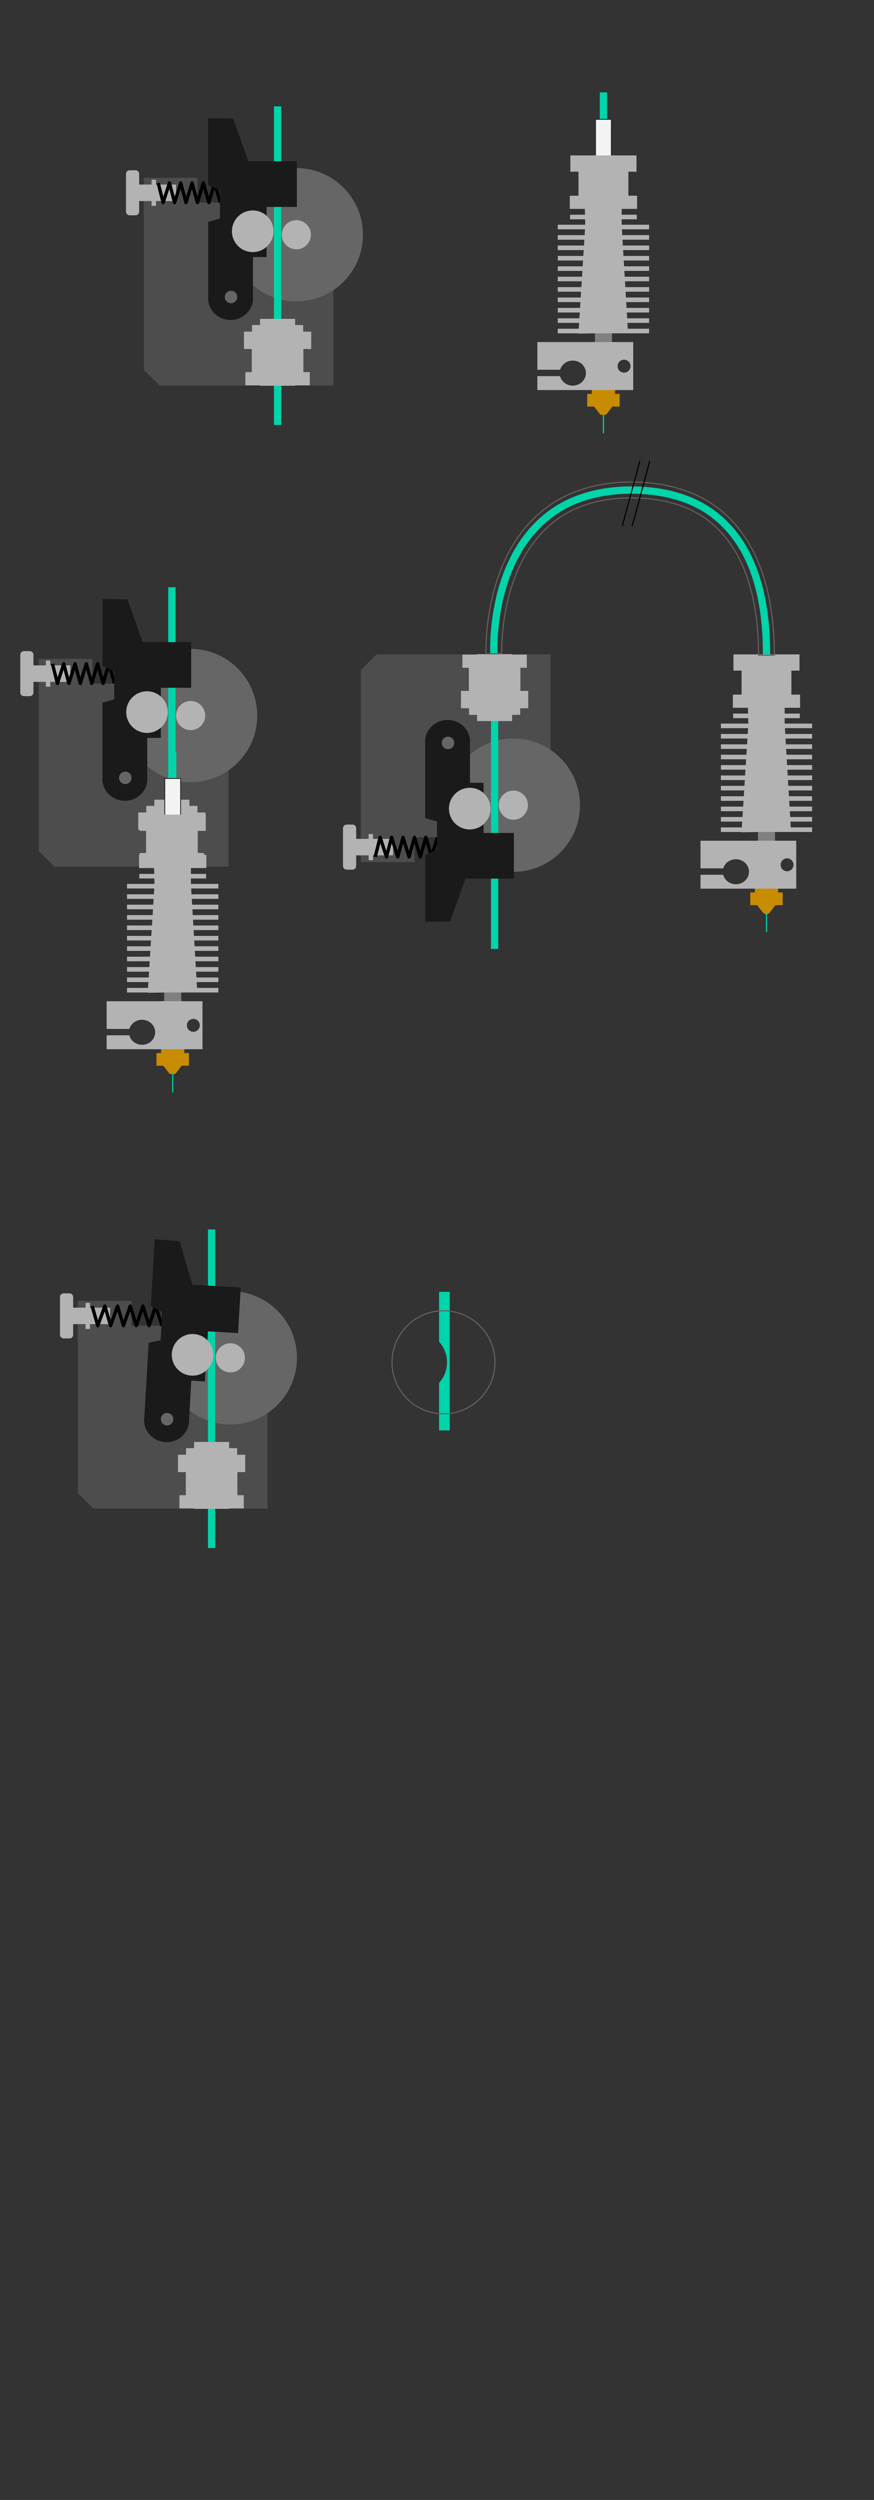 <?xml version="1.0" encoding="UTF-8" standalone="no"?>
<svg
   xmlns:dc="http://purl.org/dc/elements/1.1/"
   xmlns:cc="http://creativecommons.org/ns#"
   xmlns:rdf="http://www.w3.org/1999/02/22-rdf-syntax-ns#"
   xmlns:svg="http://www.w3.org/2000/svg"
   xmlns="http://www.w3.org/2000/svg"
   xmlns:sodipodi="http://sodipodi.sourceforge.net/DTD/sodipodi-0.dtd"
   xmlns:inkscape="http://www.inkscape.org/namespaces/inkscape"
   width="210mm"
   height="600mm"
   viewBox="0 0 210 600"
   version="1.1"
   id="svg3142"
   inkscape:version="1.0.2 (e86c8708, 2021-01-15)"
   sodipodi:docname="extruders.svg">
  <rect x="0" y="0" width="210" height="600" fill="#333333" stroke="none"/>
  <defs
     id="defs3136">
    <inkscape:path-effect
       effect="skeletal"
       id="path-effect5780"
       is_visible="true"
       lpeversion="1"
       pattern="m 149.296,279.045 h 3.8 v 2.034 h -3.8 z"
       copytype="single_stretched"
       prop_scale="1"
       scale_y_rel="false"
       spacing="0"
       normal_offset="0"
       tang_offset="0"
       prop_units="false"
       vertical_pattern="true"
       hide_knot="false"
       fuse_tolerance="0" />
    <inkscape:path-effect
       effect="skeletal"
       id="path-effect5660"
       is_visible="true"
       lpeversion="1"
       pattern="m 158.964,279.271 h 3.8 v 2.034 h -3.8 z"
       copytype="single_stretched"
       prop_scale="1"
       scale_y_rel="false"
       spacing="0"
       normal_offset="0"
       tang_offset="0"
       prop_units="false"
       vertical_pattern="true"
       hide_knot="false"
       fuse_tolerance="0" />
    <inkscape:path-effect
       effect="skeletal"
       id="path-effect5631"
       is_visible="true"
       lpeversion="1"
       pattern="#rect1261-78-5-0-7"
       copytype="single_stretched"
       prop_scale="1"
       scale_y_rel="false"
       spacing="0"
       normal_offset="0"
       tang_offset="0"
       prop_units="false"
       vertical_pattern="true"
       hide_knot="false"
       fuse_tolerance="0" />
    <inkscape:path-effect
       effect="skeletal"
       id="path-effect5616"
       is_visible="true"
       lpeversion="1"
       pattern="M 0,5 C 0,2.24 2.24,0 5,0 7.76,0 10,2.24 10,5 10,7.76 7.76,10 5,10 2.24,10 0,7.76 0,5 Z"
       copytype="single_stretched"
       prop_scale="1"
       scale_y_rel="false"
       spacing="0"
       normal_offset="0"
       tang_offset="0"
       prop_units="false"
       vertical_pattern="false"
       hide_knot="false"
       fuse_tolerance="0" />
    <inkscape:path-effect
       effect="spiro"
       id="path-effect5612"
       is_visible="true"
       lpeversion="1" />
    <inkscape:path-effect
       effect="spiro"
       id="path-effect5608"
       is_visible="true"
       lpeversion="1" />
    <inkscape:path-effect
       effect="bspline"
       id="path-effect5594"
       is_visible="true"
       lpeversion="1"
       weight="33.333"
       steps="2"
       helper_size="0"
       apply_no_weight="true"
       apply_with_weight="true"
       only_selected="false" />
    <inkscape:path-effect
       effect="skeletal"
       id="path-effect5544"
       is_visible="true"
       lpeversion="1"
       pattern="m 158.964,279.271 h 3.8 v 2.034 h -3.8 z"
       copytype="single_stretched"
       prop_scale="1"
       scale_y_rel="false"
       spacing="0"
       normal_offset="0"
       tang_offset="0"
       prop_units="false"
       vertical_pattern="true"
       hide_knot="false"
       fuse_tolerance="0" />
  </defs>
  <sodipodi:namedview
     id="base"
     pagecolor="#ffffff"
     bordercolor="#666666"
     borderopacity="1.0"
     inkscape:pageopacity="0.0"
     inkscape:pageshadow="2"
     inkscape:zoom="1.51"
     inkscape:cx="276.58637"
     inkscape:cy="1244.1662"
     inkscape:document-units="mm"
     inkscape:current-layer="g3134"
     inkscape:document-rotation="0"
     showgrid="false"
     inkscape:window-width="1920"
     inkscape:window-height="1027"
     inkscape:window-x="1440"
     inkscape:window-y="25"
     inkscape:window-maximized="1"
     inkscape:snap-midpoints="true" />
  <g
     inkscape:label="Layer 1"
     inkscape:groupmode="layer"
     id="layer1">
    <g
       id="g3134"
       transform="translate(-52.557,-124.814)">
      <g
         id="g8384"
         style="display:inline"
         transform="matrix(0.265,0,0,0.265,72.175,-50.994)">
        <path
           id="rect1261-78"
           style="display:inline;fill:#00d4aa;stroke-width:3;stroke-opacity:0.637"
           d="m 469.797,747.082 v 286.971 l 2.723,3.086 h 0.07 v 18.725 h 1.053 v -18.725 h 0.012 l 2.756,-3.086 V 747.082 Z" />
        <rect
           style="display:inline;fill:#f3f3f3;fill-opacity:1;stroke:#232323;stroke-width:0.756;stroke-miterlimit:4;stroke-dasharray:none;stroke-opacity:1"
           id="rect1662-7-9-4"
           width="14.362"
           height="139.687"
           x="465.922"
           y="771.493" />
        <path
           id="rect16685-9"
           style="display:inline;fill:#808080;fill-opacity:1;stroke:none;stroke-width:0.099;stroke-miterlimit:4;stroke-dasharray:none;stroke-opacity:0.992"
           d="m 462.709,896.497 v 68.787 h 2.647 v 7.938 h -2.646 v 18.896 h 20.787 v -18.896 h -2.645 v -7.938 h 2.645 V 896.497 h -2.645 -15.496 z" />
        <path
           id="rect16677-0"
           style="fill:#b3b3b3;fill-opacity:1;stroke:none;stroke-width:0.113;stroke-miterlimit:4;stroke-dasharray:none;stroke-opacity:0.992"
           d="m 115.463,652.43 v 14.725 h 7.361 v 21.768 h -7.896 v 11.936 h 13.654 l 0.135,5.27 h -13.537 v 4.164 h 13.645 l 0.125,4.895 h -24.926 v 4.166 h 24.709 l -0.33,5.252 h -24.379 v 4.166 h 24.115 l -0.33,5.252 h -23.785 v 4.164 h 23.521 l -0.33,5.252 h -23.191 v 4.166 h 22.928 l -0.33,5.252 h -22.598 v 4.166 h 22.334 l -0.33,5.252 h -22.004 v 4.164 h 21.742 l -0.332,5.252 h -21.41 v 4.166 h 21.148 l -0.332,5.252 h -20.816 v 4.166 h 20.555 l -0.332,5.252 h -20.223 v 4.164 h 19.961 l -0.332,5.252 h -19.629 v 4.166 h 19.367 l -0.332,5.252 h -19.035 v 4.166 h 18.773 l -0.018,0.279 15.227,-0.279 h 48.855 v -4.166 h -19.365 l -0.309,-5.252 h 19.674 v -4.166 h -19.92 l -0.311,-5.252 h 20.23 v -4.164 h -20.477 l -0.311,-5.252 h 20.787 v -4.166 H 165.828 l -0.311,-5.252 h 21.344 v -4.166 h -21.59 l -0.311,-5.252 h 21.9 v -4.164 h -22.146 l -0.311,-5.252 h 22.457 v -4.166 H 164.158 l -0.309,-5.252 h 23.012 v -4.166 h -23.258 l -0.311,-5.252 h 23.568 v -4.164 h -23.814 l -0.311,-5.252 h 24.125 v -4.166 h -24.371 l -0.311,-5.252 h 24.682 v -4.166 h -24.922 v -4.895 h 13.766 v -4.164 h -13.766 v -5.27 h 14.016 v -11.936 h -7.895 V 667.154 h 7.361 v -14.725 z"
           transform="translate(327.661,151.758)" />
        <path
           id="rect16693-9-0"
           style="display:inline;fill:#c88c00;fill-opacity:1;stroke:none;stroke-width:0.125;stroke-miterlimit:4;stroke-dasharray:none;stroke-opacity:0.992"
           d="m 460.306,992.018 v 22.156 h 2.25 v 5.99 H 458.39 v 11.49 h 6.252 l 5.738,7.441 h 5.1 l 5.73,-7.441 h 6.605 v -11.49 h -4.166 v -5.99 h 2.25 v -22.156 z" />
        <path
           id="rect16691-8-8-9"
           style="display:inline;fill:#b3b3b3;fill-opacity:1;stroke:none;stroke-width:0.113;stroke-miterlimit:4;stroke-dasharray:none;stroke-opacity:0.992"
           d="m 413.191,973.223 v 25.082 h 20.658 a 11.896,11.339 0 0 1 11.463,-8.303 11.896,11.339 0 0 1 11.896,11.338 11.896,11.339 0 0 1 -11.896,11.338 11.896,11.339 0 0 1 -11.543,-8.596 h -20.578 v 12.605 h 86.93 v -43.465 z m 78.568,15.984 a 5.858,5.858 0 0 1 0.045,0 5.858,5.858 0 0 1 5.857,5.857 5.858,5.858 0 0 1 -5.857,5.857 5.858,5.858 0 0 1 -5.859,-5.857 5.858,5.858 0 0 1 5.814,-5.857 z" />
      </g>
      <g
         id="g5204"
         transform="translate(10.439,-2.916)">
        <g
           id="g3066-9"
           style="fill:#4d4d4d"
           transform="translate(-0.643,121.337)">
          <path
             id="rect886-4"
             style="fill:#4d4d4d;fill-opacity:1;stroke-width:0.265"
             d="m 77.312,49.064 v 5.947 5.947 34.214 l 3.768,3.748 H 122.907 V 55.011 H 90.198 v -5.947 z" />
          <path
             id="rect871-4"
             style="fill:#4d4d4d;stroke-width:0.265"
             d="m 105.087,82.863 v 1.487 h -1.933 v 1.586 h -1.933 v 4.163 h 1.883 v 5.551 h -1.536 v 3.171 h 3.519 v 0.099 h 8.425 v -0.099 h 3.519 v -3.171 h -1.536 v -5.551 h 1.883 v -4.163 h -1.933 v -1.586 h -1.933 v -1.487 z" />
        </g>
        <g
           id="g945-7"
           transform="translate(-0.483,121.393)">
          <ellipse
             style="fill:#666666;stroke:none;stroke-width:0.265"
             id="path936-9"
             cx="113.807"
             cy="62.674"
             rx="16"
             ry="16" />
          <ellipse
             style="fill:#b3b3b3;stroke-width:0.265"
             id="path849-5"
             cx="113.807"
             cy="62.674"
             rx="3.5"
             ry="3.5" />
        </g>
        <path
           id="rect1261-78-5"
           style="display:inline;fill:#00d4aa;stroke-width:0.794;stroke-opacity:0.637"
           d="m 107.942,153.266 v 76.46 h 1.75 V 153.266 Z" />
        <path
           id="rect871-27-6"
           style="fill:#b3b3b3;stroke-width:0.265"
           d="m 104.604,204.256 v 1.487 h -1.933 v 1.586 h -1.933 v 4.163 h 1.883 v 5.551 h -1.536 v 3.171 h 3.519 v 0.099 h 8.425 v -0.099 h 3.519 v -3.171 h -1.536 v -5.551 h 1.883 v -4.163 h -1.933 v -1.586 h -1.933 v -1.487 z" />
        <path
           id="rect4818-1"
           style="fill:#b3b3b3;stroke:none;stroke-width:0.265"
           d="m 73.267,168.596 c -0.487,0 -0.879,0.392 -0.879,0.879 v 2.549 3.956 2.549 c 0,0.487 0.392,0.879 0.879,0.879 h 1.406 c 0.487,0 0.879,-0.392 0.879,-0.879 v -2.549 h 2.988 v 1.16 h 1.057 v -1.16 h 4.833 v -3.956 h -4.833 v -1.159 h -1.057 v 1.159 h -2.988 v -2.549 c 0,-0.487 -0.392,-0.879 -0.879,-0.879 z" />
        <path
           style="fill:none;stroke:#000000;stroke-width:0.8;stroke-linecap:butt;stroke-linejoin:round;stroke-miterlimit:4;stroke-dasharray:none;stroke-opacity:1"
           d="m 80.125,171.646 1.189,4.701 1.523,-4.701 1.224,4.701 1.488,-4.701 1.259,4.701 1.453,-4.701 1.294,4.701 1.418,-4.701 1.33,4.701 1.382,-4.701 1.365,4.701"
           id="path4823-5"
           sodipodi:nodetypes="cccccccccccc" />
        <g
           id="g4816-9"
           style="stroke-width:1;stroke-miterlimit:4;stroke-dasharray:none"
           transform="translate(-0.483,121.393)">
          <path
             id="path882-1"
             style="fill:#1a1a1a;stroke:none;stroke-width:1;stroke-linecap:butt;stroke-linejoin:miter;stroke-miterlimit:4;stroke-dasharray:none;stroke-opacity:1"
             d="m 92.626,34.691 v 16.057 l 2.825,1.289 v 6.74 l -2.825,0.793 v 17.898 a 5.398,5.2 0 0 0 -0.021,0.459 5.398,5.2 0 0 0 5.398,5.2 5.398,5.2 0 0 0 5.398,-5.2 5.398,5.2 0 0 0 -0.021,-0.455 v -9.428 h 3.271 V 56.002 h 7.285 V 45.049 H 102.29 L 98.622,34.791 Z" />
          <circle
             style="fill:#b3b3b3;stroke-width:1;stroke-miterlimit:4;stroke-dasharray:none"
             id="path849-7-3"
             cx="103.325"
             cy="61.844"
             r="5" />
          <circle
             style="fill:#666666;stroke:none;stroke-width:1;stroke-miterlimit:4;stroke-dasharray:none"
             id="path4803-8"
             cx="98.104"
             cy="77.623"
             r="1.5" />
        </g>
      </g>
      <g
         id="g5188"
         transform="translate(55.968,126.296)">
        <g
           id="g3066-2"
           style="fill:#4d4d4d"
           transform="translate(-71.412,107.582)">
          <path
             id="rect886-9"
             style="fill:#4d4d4d;fill-opacity:1;stroke-width:0.265"
             d="m 77.312,49.064 v 5.947 5.947 34.214 l 3.768,3.748 H 122.907 V 55.011 H 90.198 v -5.947 z" />
          <path
             id="rect871-7"
             style="fill:#4d4d4d;stroke-width:0.265"
             d="m 105.087,82.863 v 1.487 h -1.933 v 1.586 h -1.933 v 4.163 h 1.883 v 5.551 h -1.536 v 3.171 h 3.519 v 0.099 h 8.425 v -0.099 h 3.519 v -3.171 h -1.536 v -5.551 h 1.883 v -4.163 h -1.933 v -1.586 h -1.933 v -1.487 z" />
        </g>
        <g
           id="g945-6"
           transform="translate(-71.412,107.582)">
          <ellipse
             style="fill:#666666;stroke:none;stroke-width:0.265"
             id="path936-8"
             cx="113.807"
             cy="62.674"
             rx="16"
             ry="16" />
          <ellipse
             style="fill:#b3b3b3;stroke-width:0.265"
             id="path849-2"
             cx="113.807"
             cy="62.674"
             rx="3.5"
             ry="3.5" />
        </g>
        <path
           id="rect1261-78-9"
           style="display:inline;fill:#00d4aa;stroke-width:0.794;stroke-opacity:0.637"
           d="m 37.012,139.455 v 76.46 h 1.75 v -76.46 z" />
        <path
           id="rect871-27-9"
           style="fill:#b3b3b3;stroke-width:0.265"
           d="m 33.675,190.445 v 1.487 h -1.933 v 1.586 h -1.933 v 4.163 h 1.883 v 5.551 h -1.536 v 3.171 h 3.519 v 0.099 h 8.425 v -0.099 h 3.519 v -3.171 h -1.536 v -5.551 h 1.883 v -4.163 h -1.933 v -1.586 h -1.933 v -1.487 z" />
        <path
           id="rect4818-8"
           style="fill:#b3b3b3;stroke:none;stroke-width:0.265"
           d="m 2.337,154.786 c -0.487,0 -0.879,0.392 -0.879,0.879 v 2.549 3.956 2.549 c 0,0.487 0.392,0.879 0.879,0.879 h 1.406 c 0.487,0 0.879,-0.392 0.879,-0.879 v -2.549 h 2.988 v 1.16 h 1.057 v -1.16 h 4.833 v -3.956 H 8.667 v -1.159 H 7.611 v 1.159 H 4.623 v -2.549 c 0,-0.487 -0.392,-0.879 -0.879,-0.879 z" />
        <path
           style="fill:none;stroke:#000000;stroke-width:0.8;stroke-linecap:butt;stroke-linejoin:round;stroke-miterlimit:4;stroke-dasharray:none;stroke-opacity:1"
           d="m 9.196,157.835 1.189,4.701 1.523,-4.701 1.224,4.701 1.488,-4.701 1.259,4.701 1.453,-4.701 1.294,4.701 1.418,-4.701 1.33,4.701 1.382,-4.701 1.365,4.701"
           id="path4823-3"
           sodipodi:nodetypes="cccccccccccc" />
        <g
           id="g4816-7"
           style="stroke-width:1;stroke-miterlimit:4;stroke-dasharray:none"
           transform="translate(-71.412,107.582)">
          <path
             id="path882-12"
             style="fill:#1a1a1a;stroke:none;stroke-width:1;stroke-linecap:butt;stroke-linejoin:miter;stroke-miterlimit:4;stroke-dasharray:none;stroke-opacity:1"
             d="m 92.626,34.691 v 16.057 l 2.825,1.289 v 6.74 l -2.825,0.793 v 17.898 a 5.398,5.2 0 0 0 -0.021,0.459 5.398,5.2 0 0 0 5.398,5.2 5.398,5.2 0 0 0 5.398,-5.2 5.398,5.2 0 0 0 -0.021,-0.455 v -9.428 h 3.271 V 56.002 h 7.285 V 45.049 H 102.29 L 98.622,34.791 Z" />
          <circle
             style="fill:#b3b3b3;stroke-width:1;stroke-miterlimit:4;stroke-dasharray:none"
             id="path849-7-6"
             cx="103.325"
             cy="61.844"
             r="5" />
          <circle
             style="fill:#666666;stroke:none;stroke-width:1;stroke-miterlimit:4;stroke-dasharray:none"
             id="path4803-1"
             cx="98.104"
             cy="77.623"
             r="1.5" />
        </g>
        <g
           id="g8384-1"
           style="display:inline"
           transform="matrix(0.265,0,0,0.265,-87.287,-19.085)">
          <path
             id="rect1261-78-57"
             style="display:inline;fill:#00d4aa;stroke-width:3;stroke-opacity:0.637"
             d="m 469.797,747.082 v 286.971 l 2.723,3.086 h 0.07 v 18.725 h 1.053 v -18.725 h 0.012 l 2.756,-3.086 V 747.082 Z" />
          <rect
             style="display:inline;fill:#f3f3f3;fill-opacity:1;stroke:#232323;stroke-width:0.756;stroke-miterlimit:4;stroke-dasharray:none;stroke-opacity:1"
             id="rect1662-7-9-4-7"
             width="14.362"
             height="139.687"
             x="465.922"
             y="771.493" />
          <path
             id="rect16685-9-3"
             style="display:inline;fill:#808080;fill-opacity:1;stroke:none;stroke-width:0.099;stroke-miterlimit:4;stroke-dasharray:none;stroke-opacity:0.992"
             d="m 462.709,896.497 v 68.787 h 2.647 v 7.938 h -2.646 v 18.896 h 20.787 v -18.896 h -2.645 v -7.938 h 2.645 V 896.497 h -2.645 -15.496 z" />
          <path
             id="rect16677-0-8"
             style="fill:#b3b3b3;fill-opacity:1;stroke:none;stroke-width:0.113;stroke-miterlimit:4;stroke-dasharray:none;stroke-opacity:0.992"
             d="m 115.463,652.43 v 14.725 h 7.361 v 21.768 h -7.896 v 11.936 h 13.654 l 0.135,5.27 h -13.537 v 4.164 h 13.645 l 0.125,4.895 h -24.926 v 4.166 h 24.709 l -0.33,5.252 h -24.379 v 4.166 h 24.115 l -0.33,5.252 h -23.785 v 4.164 h 23.521 l -0.33,5.252 h -23.191 v 4.166 h 22.928 l -0.33,5.252 h -22.598 v 4.166 h 22.334 l -0.33,5.252 h -22.004 v 4.164 h 21.742 l -0.332,5.252 h -21.41 v 4.166 h 21.148 l -0.332,5.252 h -20.816 v 4.166 h 20.555 l -0.332,5.252 h -20.223 v 4.164 h 19.961 l -0.332,5.252 h -19.629 v 4.166 h 19.367 l -0.332,5.252 h -19.035 v 4.166 h 18.773 l -0.018,0.279 15.227,-0.279 h 48.855 v -4.166 h -19.365 l -0.309,-5.252 h 19.674 v -4.166 h -19.92 l -0.311,-5.252 h 20.23 v -4.164 h -20.477 l -0.311,-5.252 h 20.787 v -4.166 H 165.828 l -0.311,-5.252 h 21.344 v -4.166 h -21.59 l -0.311,-5.252 h 21.9 v -4.164 h -22.146 l -0.311,-5.252 h 22.457 v -4.166 H 164.158 l -0.309,-5.252 h 23.012 v -4.166 h -23.258 l -0.311,-5.252 h 23.568 v -4.164 h -23.814 l -0.311,-5.252 h 24.125 v -4.166 h -24.371 l -0.311,-5.252 h 24.682 v -4.166 h -24.922 v -4.895 h 13.766 v -4.164 h -13.766 v -5.27 h 14.016 v -11.936 h -7.895 V 667.154 h 7.361 v -14.725 z"
             transform="translate(327.661,151.758)" />
          <path
             id="rect16693-9-0-7"
             style="display:inline;fill:#c88c00;fill-opacity:1;stroke:none;stroke-width:0.125;stroke-miterlimit:4;stroke-dasharray:none;stroke-opacity:0.992"
             d="m 460.306,992.018 v 22.156 h 2.25 v 5.99 H 458.39 v 11.49 h 6.252 l 5.738,7.441 h 5.1 l 5.73,-7.441 h 6.605 v -11.49 h -4.166 v -5.99 h 2.25 v -22.156 z" />
          <path
             id="rect16691-8-8-9-0"
             style="display:inline;fill:#b3b3b3;fill-opacity:1;stroke:none;stroke-width:0.113;stroke-miterlimit:4;stroke-dasharray:none;stroke-opacity:0.992"
             d="m 413.191,973.223 v 25.082 h 20.658 a 11.896,11.339 0 0 1 11.463,-8.303 11.896,11.339 0 0 1 11.896,11.338 11.896,11.339 0 0 1 -11.896,11.338 11.896,11.339 0 0 1 -11.543,-8.596 h -20.578 v 12.605 h 86.93 v -43.465 z m 78.568,15.984 a 5.858,5.858 0 0 1 0.045,0 5.858,5.858 0 0 1 5.857,5.857 5.858,5.858 0 0 1 -5.857,5.857 5.858,5.858 0 0 1 -5.859,-5.857 5.858,5.858 0 0 1 5.814,-5.857 z" />
        </g>
      </g>
      <g
         id="g5834"
         transform="translate(10.34,0.608)">
        <g
           id="g3066-9-4"
           style="fill:#4d4d4d"
           transform="matrix(1,0,0,-1,51.6,380.182)">
          <path
             id="rect886-4-6"
             style="fill:#4d4d4d;fill-opacity:1;stroke-width:0.265"
             d="m 77.312,49.064 v 5.947 5.947 34.214 l 3.768,3.748 H 122.907 V 55.011 H 90.198 v -5.947 z" />
          <path
             id="rect871-4-1"
             style="fill:#4d4d4d;stroke-width:0.265"
             d="m 105.087,82.863 v 1.487 h -1.933 v 1.586 h -1.933 v 4.163 h 1.883 v 5.551 h -1.536 v 3.171 h 3.519 v 0.099 h 8.425 v -0.099 h 3.519 v -3.171 h -1.536 v -5.551 h 1.883 v -4.163 h -1.933 v -1.586 h -1.933 v -1.487 z" />
        </g>
        <g
           id="g945-7-0"
           transform="matrix(1,0,0,-1,51.76,380.125)">
          <ellipse
             style="fill:#666666;stroke:none;stroke-width:0.265"
             id="path936-9-2"
             cx="113.807"
             cy="62.674"
             rx="16"
             ry="16" />
          <ellipse
             style="fill:#b3b3b3;stroke-width:0.265"
             id="path849-5-4"
             cx="113.807"
             cy="62.674"
             rx="3.5"
             ry="3.5" />
        </g>
        <path
           id="rect1261-78-5-0"
           style="display:inline;fill:#00d4aa;stroke-width:0.794;stroke-opacity:0.637"
           d="m 160.185,351.957 v -70.375 h 1.75 v 70.375 z" />
        <path
           id="rect871-27-6-4"
           style="fill:#b3b3b3;stroke-width:0.265"
           d="m 156.847,297.262 v -1.487 h -1.933 v -1.586 h -1.933 v -4.163 h 1.883 v -5.551 h -1.536 v -3.171 h 3.519 v -0.099 h 8.425 v 0.099 h 3.519 v 3.171 h -1.536 v 5.551 h 1.883 v 4.163 h -1.933 v 1.586 h -1.933 v 1.487 z" />
        <path
           id="rect4818-1-3"
           style="fill:#b3b3b3;stroke:none;stroke-width:0.265"
           d="m 125.51,332.922 c -0.487,0 -0.879,-0.392 -0.879,-0.879 v -2.549 -3.956 -2.549 c 0,-0.487 0.392,-0.879 0.879,-0.879 h 1.406 c 0.487,0 0.879,0.392 0.879,0.879 v 2.549 h 2.988 v -1.16 h 1.057 v 1.16 h 4.833 v 3.956 h -4.833 v 1.159 h -1.057 v -1.159 h -2.988 v 2.549 c 0,0.487 -0.392,0.879 -0.879,0.879 z" />
        <path
           style="fill:none;stroke:#000000;stroke-width:0.8;stroke-linecap:butt;stroke-linejoin:round;stroke-miterlimit:4;stroke-dasharray:none;stroke-opacity:1"
           d="m 132.368,329.872 1.189,-4.701 1.523,4.701 1.224,-4.701 1.488,4.701 1.259,-4.701 1.453,4.701 1.294,-4.701 1.418,4.701 1.33,-4.701 1.382,4.701 1.365,-4.701"
           id="path4823-5-1"
           sodipodi:nodetypes="cccccccccccc" />
        <g
           id="g4816-9-7"
           style="stroke-width:1;stroke-miterlimit:4;stroke-dasharray:none"
           transform="matrix(1,0,0,-1,51.76,380.125)">
          <path
             id="path882-1-9"
             style="fill:#1a1a1a;stroke:none;stroke-width:1;stroke-linecap:butt;stroke-linejoin:miter;stroke-miterlimit:4;stroke-dasharray:none;stroke-opacity:1"
             d="m 92.626,34.691 v 16.057 l 2.825,1.289 v 6.74 l -2.825,0.793 v 17.898 a 5.398,5.2 0 0 0 -0.021,0.459 5.398,5.2 0 0 0 5.398,5.2 5.398,5.2 0 0 0 5.398,-5.2 5.398,5.2 0 0 0 -0.021,-0.455 v -9.428 h 3.271 V 56.002 h 7.285 V 45.049 H 102.29 L 98.622,34.791 Z" />
          <circle
             style="fill:#b3b3b3;stroke-width:1;stroke-miterlimit:4;stroke-dasharray:none"
             id="path849-7-3-4"
             cx="103.325"
             cy="61.844"
             r="5" />
          <circle
             style="fill:#666666;stroke:none;stroke-width:1;stroke-miterlimit:4;stroke-dasharray:none"
             id="path4803-8-7"
             cx="98.104"
             cy="77.623"
             r="1.5" />
        </g>
        <path
           id="rect1261-78-1"
           style="display:inline;fill:#00d4aa;stroke-width:0.794;stroke-opacity:0.637"
           d="m 225.508,279.624 v 63.408 l 0.72,0.682 h 0.019 v 4.137 h 0.279 v -4.137 h 0.003 l 0.729,-0.682 v -63.408 z" />
        <path
           id="rect16685-9-5"
           style="display:inline;fill:#808080;fill-opacity:1;stroke:none;stroke-width:0.026;stroke-miterlimit:4;stroke-dasharray:none;stroke-opacity:0.992"
           d="m 223.633,305.685 v 18.2 h 0.7 v 2.1 h -0.7 v 5 h 5.5 v -5 h -0.7 v -2.1 h 0.7 v -18.2 h -0.7 -4.1 z" />
        <path
           id="rect16677-0-2"
           style="fill:#b3b3b3;fill-opacity:1;stroke:none;stroke-width:0.03;stroke-miterlimit:4;stroke-dasharray:none;stroke-opacity:0.992"
           d="m 218.451,281.262 v 3.896 h 1.948 v 5.759 h -2.089 v 3.158 h 3.613 l 0.036,1.394 h -3.582 v 1.102 h 3.61 l 0.033,1.295 h -6.595 v 1.102 h 6.538 l -0.087,1.39 h -6.45 v 1.102 h 6.38 l -0.087,1.39 h -6.293 v 1.102 h 6.223 l -0.087,1.39 h -6.136 v 1.102 h 6.066 l -0.087,1.39 h -5.979 v 1.102 h 5.909 l -0.087,1.39 h -5.822 v 1.102 h 5.753 l -0.088,1.39 h -5.665 v 1.102 h 5.596 l -0.088,1.39 h -5.508 v 1.102 h 5.438 l -0.088,1.39 h -5.351 v 1.102 h 5.281 l -0.088,1.39 h -5.193 v 1.102 h 5.124 l -0.088,1.39 h -5.036 v 1.102 h 4.967 l -0.005,0.074 4.029,-0.074 h 12.926 v -1.102 h -5.124 l -0.082,-1.39 h 5.205 v -1.102 h -5.27 l -0.082,-1.39 h 5.353 v -1.102 h -5.418 l -0.082,-1.39 h 5.5 v -1.102 h -5.565 l -0.082,-1.39 h 5.647 v -1.102 h -5.712 l -0.082,-1.39 h 5.794 v -1.102 h -5.86 l -0.082,-1.39 h 5.942 v -1.102 h -6.007 l -0.082,-1.39 h 6.089 v -1.102 h -6.154 l -0.082,-1.39 h 6.236 v -1.102 h -6.301 l -0.082,-1.39 h 6.383 v -1.102 h -6.448 l -0.082,-1.39 h 6.53 v -1.102 h -6.594 v -1.295 h 3.642 v -1.102 h -3.642 v -1.394 h 3.708 v -3.158 h -2.089 v -5.759 h 1.948 v -3.896 z" />
        <path
           id="rect16693-9-0-2"
           style="display:inline;fill:#c88c00;fill-opacity:1;stroke:none;stroke-width:0.033;stroke-miterlimit:4;stroke-dasharray:none;stroke-opacity:0.992"
           d="m 222.997,330.958 v 5.862 h 0.595 v 1.585 h -1.102 v 3.04 h 1.654 l 1.518,1.969 h 1.349 l 1.516,-1.969 h 1.748 v -3.04 h -1.102 v -1.585 h 0.595 v -5.862 z" />
        <path
           id="rect16691-8-8-9-2"
           style="display:inline;fill:#b3b3b3;fill-opacity:1;stroke:none;stroke-width:0.03;stroke-miterlimit:4;stroke-dasharray:none;stroke-opacity:0.992"
           d="m 210.531,325.986 v 6.636 h 5.466 a 3.148,3 0 0 1 3.033,-2.197 3.148,3 0 0 1 3.148,3 3.148,3 0 0 1 -3.148,3 3.148,3 0 0 1 -3.054,-2.274 h -5.445 v 3.335 h 23 v -11.5 z m 20.788,4.229 a 1.55,1.55 0 0 1 0.012,0 1.55,1.55 0 0 1 1.55,1.55 1.55,1.55 0 0 1 -1.55,1.55 1.55,1.55 0 0 1 -1.55,-1.55 1.55,1.55 0 0 1 1.538,-1.55 z" />
        <path
           style="fill:#00d4aa;fill-opacity:1;stroke:none;stroke-width:0.265px;stroke-linecap:butt;stroke-linejoin:miter;stroke-opacity:1"
           d="m 227.258,280.681 c 7.8e-4,-3.859 -0.273,-7.733 -0.94,-11.553 -0.781,-4.487 -2.124,-8.929 -4.316,-12.977 -2.347,-4.331 -5.763,-8.119 -9.999,-10.698 l 0,0 c -5.335,-3.223 -11.62,-4.468 -17.757,-4.501 -6.202,-0.056 -12.553,1.181 -17.966,4.381 l -1e-5,0 c -4.363,2.598 -7.92,6.411 -10.438,10.783 -2.322,4.033 -3.835,8.476 -4.751,12.998 -0.751,3.695 -1.129,7.468 -1.104,11.242 l 1.75,-0.012 c -0.025,-3.649 0.342,-7.302 1.069,-10.882 0.892,-4.374 2.338,-8.642 4.552,-12.472 2.388,-4.134 5.738,-7.737 9.816,-10.153 l 0,0 c 5.047,-3.014 11.095,-4.169 17.059,-4.136 5.912,0.055 11.899,1.215 16.861,4.247 3.945,2.39 7.151,5.957 9.369,10.038 2.085,3.834 3.367,8.097 4.13,12.444 0.648,3.702 0.913,7.475 0.914,11.251 z"
           id="path5618"
           sodipodi:nodetypes="czc"
           inkscape:path-effect="#path-effect5631"
           inkscape:original-d="m 160.86374,280.34879 c -0.0796,-11.8812 4.25335,-38.73662 33.37671,-38.5229 29.12336,0.21373 32.14272,26.14738 32.14278,38.8551" />
        <path
           id="rect1261-78-5-0-7"
           style="display:inline;fill:#00d4aa;stroke-width:0.794;stroke-opacity:0.637"
           d="m 160.025,281.262 v -1 h 1.75 v 1 z" />
        <path
           style="fill:none;stroke:#685f5f;stroke-width:0.265px;stroke-linecap:butt;stroke-linejoin:miter;stroke-opacity:1"
           d="m 158.964,281.135 3.8,-0.025 c -0.024,-3.655 0.335,-7.318 1.05,-10.91 0.877,-4.376 2.283,-8.633 4.442,-12.438 2.306,-4.065 5.526,-7.628 9.458,-9.997 h 1e-5 c 4.81,-2.952 10.686,-4.094 16.513,-4.072 5.784,0.069 11.6,1.214 16.321,4.181 v 1e-5 c 3.796,2.338 6.87,5.859 9.008,9.862 2.031,3.802 3.274,8.052 4.028,12.406 0.638,3.715 0.898,7.51 0.9,11.32 l 3.8,-2e-5 c 0.002,-3.985 -0.276,-7.994 -0.954,-11.962 -0.788,-4.652 -2.161,-9.283 -4.418,-13.548 -2.405,-4.542 -5.931,-8.545 -10.36,-11.308 v 0 c -5.536,-3.394 -12.011,-4.729 -18.296,-4.751 -6.359,-0.07 -12.902,1.255 -18.512,4.623 v 0 c -4.555,2.778 -8.22,6.801 -10.796,11.377 -2.389,4.243 -3.934,8.875 -4.86,13.566 -0.764,3.838 -1.148,7.756 -1.122,11.677 z"
           id="path5618-7-4"
           sodipodi:nodetypes="czc"
           inkscape:path-effect="#path-effect5780"
           inkscape:original-d="m 160.86351,281.12246 c -0.0797,-12.13015 4.25333,-39.54834 33.3766,-39.33014 29.12325,0.2182 32.14261,26.6953 32.14267,39.66931" />
        <g
           id="g5807"
           transform="translate(62.177,5.821)">
          <path
             style="fill:none;stroke:#000000;stroke-width:0.265px;stroke-linecap:butt;stroke-linejoin:miter;stroke-opacity:1"
             d="m 133.784,228.985 -4.233,15.686"
             id="path5783" />
          <path
             style="fill:none;stroke:#000000;stroke-width:0.265px;stroke-linecap:butt;stroke-linejoin:miter;stroke-opacity:1"
             d="m 136.166,228.985 -4.233,15.686"
             id="path5783-9" />
        </g>
      </g>
      <g
         id="g3066-9-2"
         style="fill:#4d4d4d"
         transform="translate(-6.06,387.97)">
        <path
           id="rect886-4-3"
           style="fill:#4d4d4d;fill-opacity:1;stroke-width:0.265"
           d="m 77.312,49.064 v 5.947 5.947 34.214 l 3.768,3.748 H 122.907 V 55.011 H 90.198 v -5.947 z" />
        <path
           id="rect871-4-2"
           style="fill:#4d4d4d;stroke-width:0.265"
           d="m 105.087,82.863 v 1.487 h -1.933 v 1.586 h -1.933 v 4.163 h 1.883 v 5.551 h -1.536 v 3.171 h 3.519 v 0.099 h 8.425 v -0.099 h 3.519 v -3.171 h -1.536 v -5.551 h 1.883 v -4.163 h -1.933 v -1.586 h -1.933 v -1.487 z" />
      </g>
      <g
         id="g945-7-1"
         transform="translate(-5.9,388.026)">
        <ellipse
           style="fill:#666666;stroke:none;stroke-width:0.265"
           id="path936-9-1"
           cx="113.807"
           cy="62.674"
           rx="16"
           ry="16" />
        <ellipse
           style="fill:#b3b3b3;stroke-width:0.265"
           id="path849-5-0"
           cx="113.807"
           cy="62.674"
           rx="3.5"
           ry="3.5" />
      </g>
      <path
         id="rect1261-78-5-1"
         style="display:inline;fill:#00d4aa;stroke-width:0.794;stroke-opacity:0.637"
         d="m 102.524,419.899 v 76.46 h 1.75 v -76.46 z" />
      <path
         id="rect871-27-6-3"
         style="fill:#b3b3b3;stroke-width:0.265"
         d="m 99.186,470.889 v 1.487 h -1.933 v 1.586 h -1.933 v 4.163 h 1.883 v 5.551 h -1.536 v 3.171 h 3.519 v 0.099 h 8.425 v -0.099 h 3.519 v -3.171 h -1.536 v -5.551 h 1.883 v -4.163 h -1.933 v -1.586 h -1.933 v -1.487 z" />
      <path
         id="rect4818-1-8"
         style="fill:#b3b3b3;stroke:none;stroke-width:0.265"
         d="m 67.849,435.23 c -0.487,0 -0.879,0.392 -0.879,0.879 v 2.549 3.956 2.549 c 0,0.487 0.392,0.879 0.879,0.879 h 1.406 c 0.487,0 0.879,-0.392 0.879,-0.879 v -2.549 h 2.988 v 1.16 h 1.057 v -1.16 h 4.833 v -3.956 h -4.833 v -1.159 H 73.122 v 1.159 h -2.988 v -2.549 c 0,-0.487 -0.392,-0.879 -0.879,-0.879 z" />
      <path
         style="fill:none;stroke:#000000;stroke-width:0.8;stroke-linecap:butt;stroke-linejoin:round;stroke-miterlimit:4;stroke-dasharray:none;stroke-opacity:1"
         d="m 74.707,438.28 1.336,4.701 1.712,-4.701 1.376,4.701 1.673,-4.701 1.415,4.701 1.633,-4.701 1.455,4.701 1.594,-4.701 1.495,4.701 1.554,-4.701 1.534,4.701"
         id="path4823-5-0"
         sodipodi:nodetypes="cccccccccccc" />
      <g
         id="g5986">
        <path
           id="path882-1-94"
           style="fill:#1a1a1a;stroke:none;stroke-width:1;stroke-linecap:butt;stroke-linejoin:miter;stroke-miterlimit:4;stroke-dasharray:none;stroke-opacity:1"
           d="m 89.731,422.25 -0.936,16.03 2.745,1.451 -0.393,6.729 -2.867,0.627 -1.043,17.867 a 5.398,5.2 3.341 0 0 -0.048,0.457 5.398,5.2 3.341 0 0 5.086,5.505 5.398,5.2 3.341 0 0 5.692,-4.876 5.398,5.2 3.341 0 0 0.006,-0.455 l 0.549,-9.412 3.266,0.191 0.702,-12.022 7.272,0.425 0.638,-10.934 -11.626,-0.679 -3.063,-10.455 z" />
        <circle
           style="fill:#b3b3b3;stroke-width:1;stroke-miterlimit:4;stroke-dasharray:none"
           id="path849-7-3-2"
           cx="124.885"
           cy="443.456"
           r="5"
           transform="rotate(3.341)" />
        <circle
           style="fill:#666666;stroke:none;stroke-width:1;stroke-miterlimit:4;stroke-dasharray:none"
           id="path4803-8-4"
           cx="119.664"
           cy="459.234"
           r="1.5"
           transform="rotate(3.341)" />
      </g>
      <g
         id="g6002">
        <path
           id="rect1261-78-5-1-6"
           style="display:inline;fill:#00d4aa;stroke-width:3;stroke-opacity:0.637"
           d="m 398.123,1170 v 45.254 a 27.555,27.555 0 0 1 7.15,20.176 27.555,27.555 0 0 1 -7.15,16.965 V 1295.5 h 9.643 V 1170 Z"
           transform="matrix(0.265,0,0,0.265,52.557,124.814)" />
        <ellipse
           style="fill:none;fill-opacity:1;stroke:#685f5f;stroke-width:0.265;stroke-opacity:1"
           id="path5989"
           cx="159.117"
           cy="451.772"
           rx="12.368"
           ry="12.368" />
      </g>
    </g>
  </g>
</svg>
